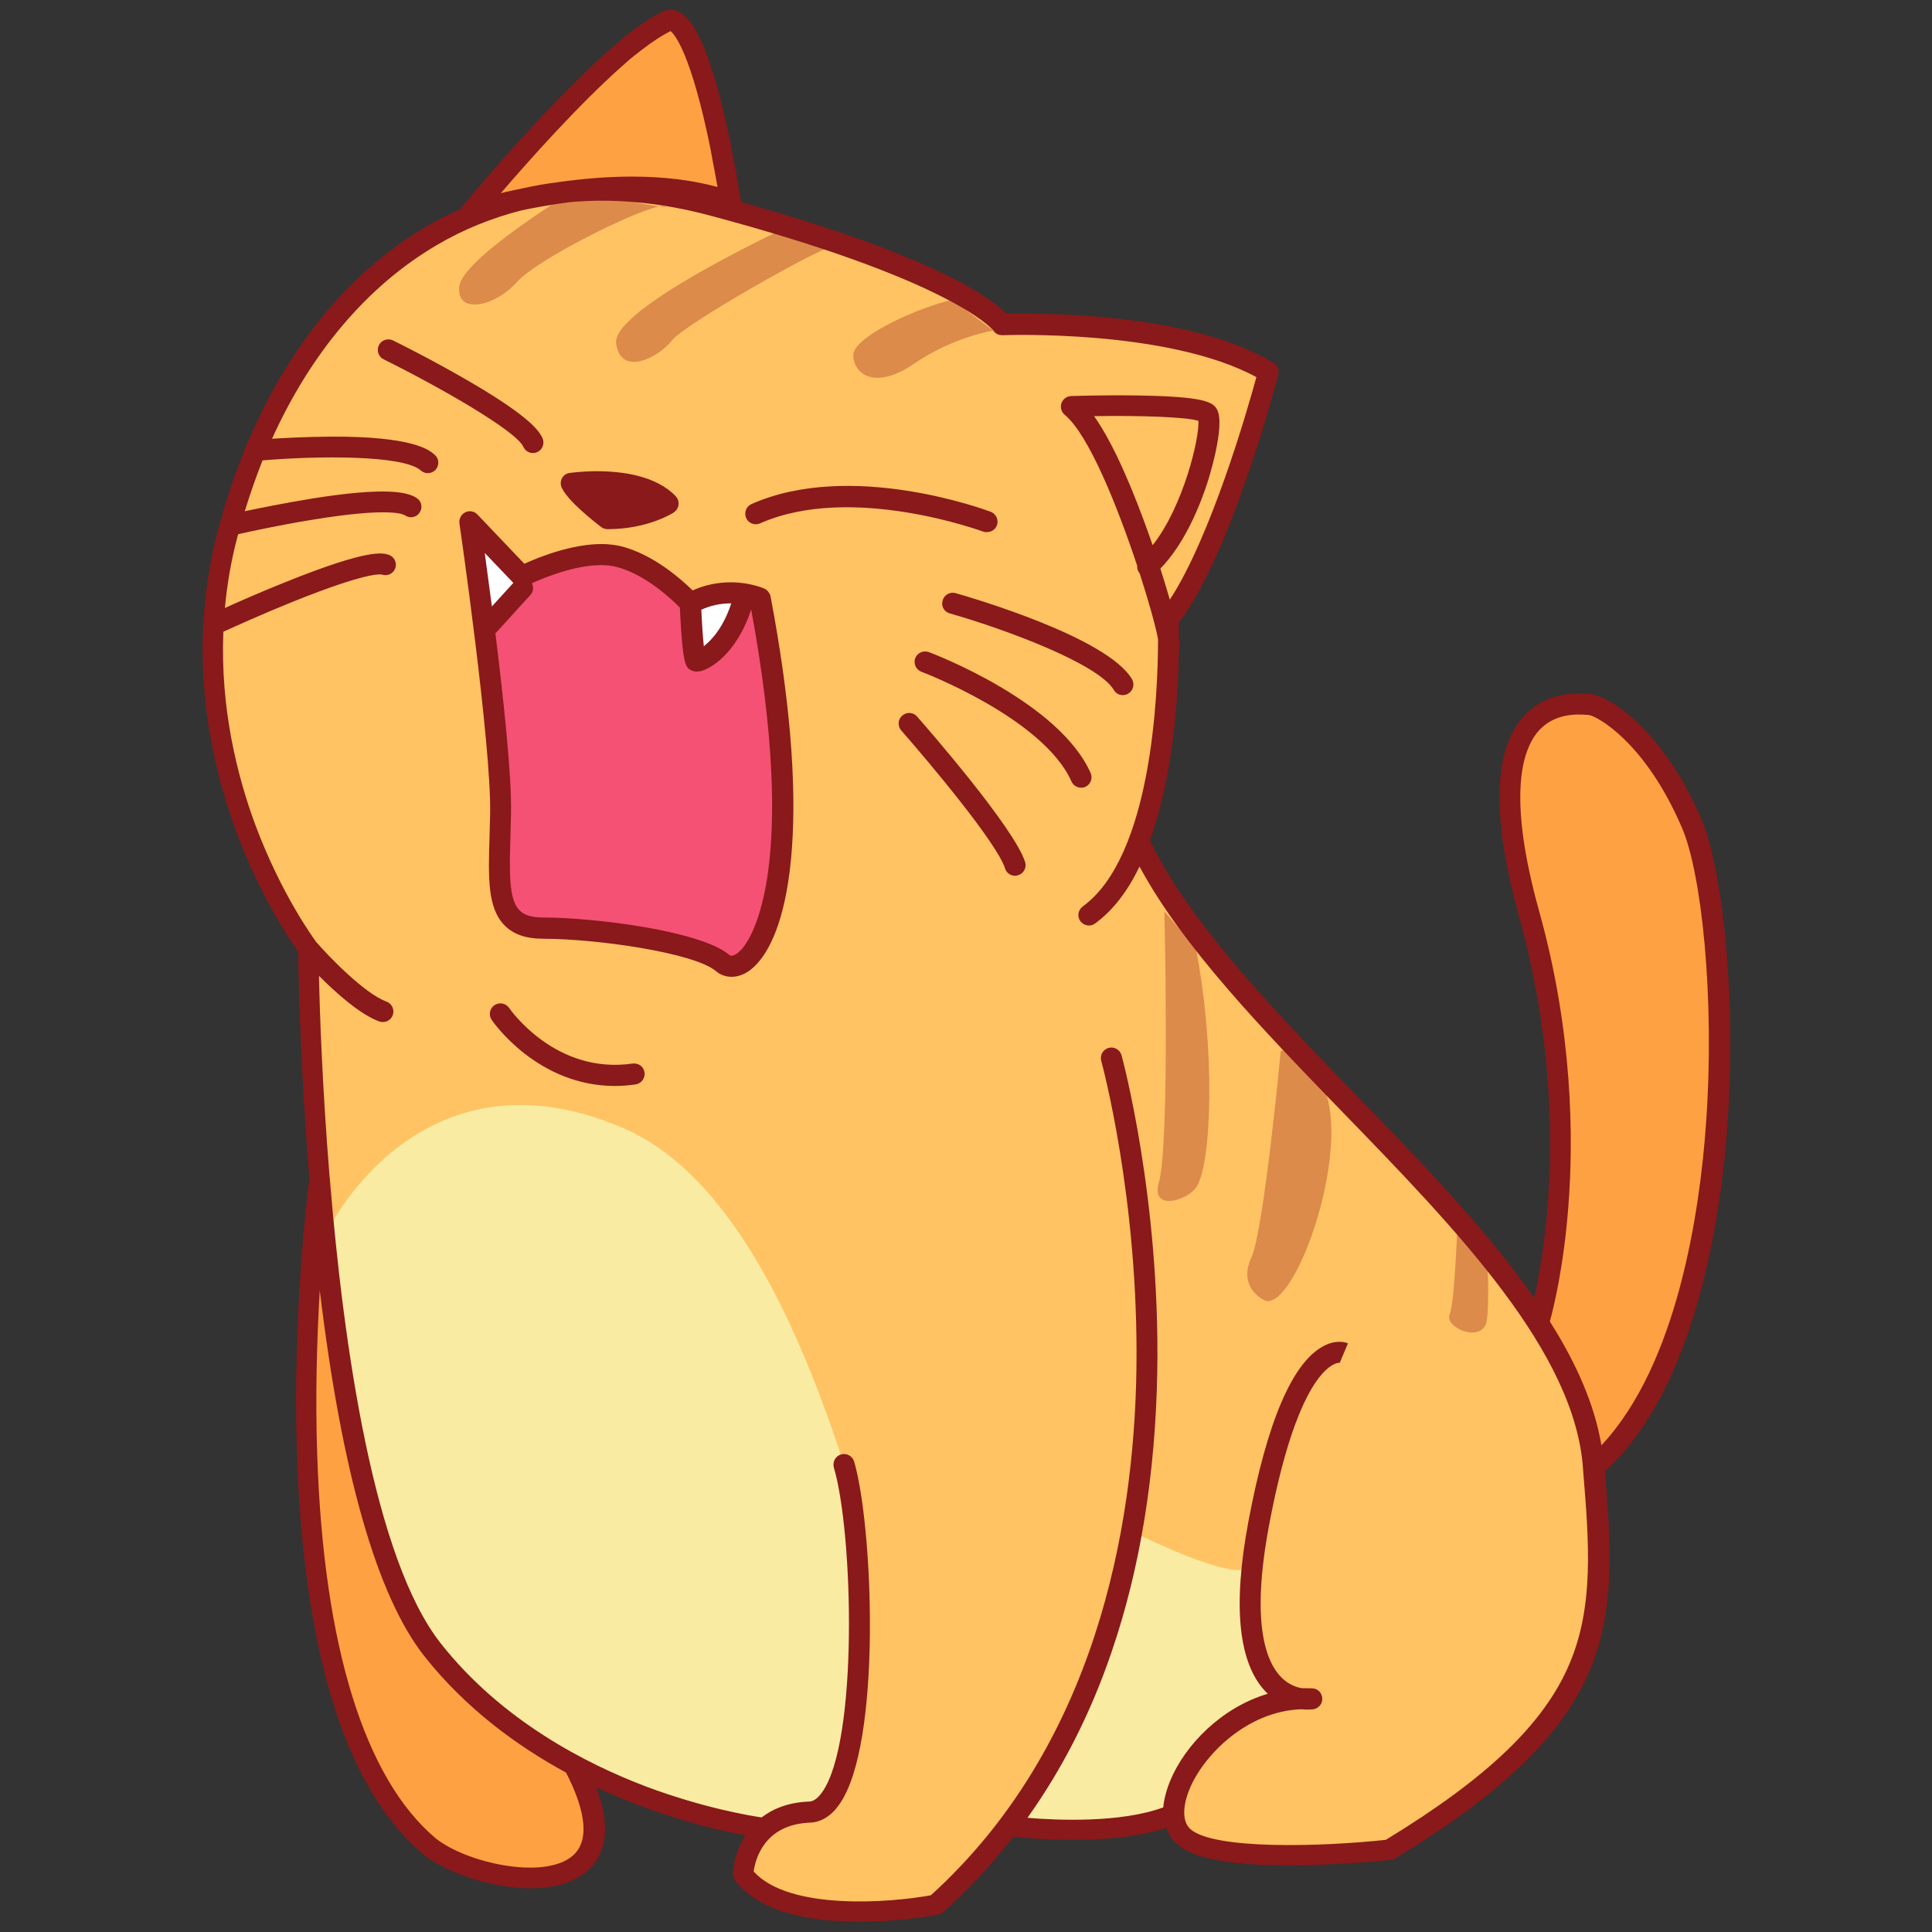 <svg id="Layer_3" enable-background="new 0 0 1000 1000" height="1000" viewBox="0 0 1000 1000" width="1000" xmlns="http://www.w3.org/2000/svg"><rect x="0" y="0" width="1000" height="1000" fill="#333333" stroke="none"/><g><path d="m719.1 957.6c-85.1 23.5-112.5-18.1-112.5-18.1l-83.9 5.9-38.4 40.6c-53.8 14.7-99.8-15.7-99.8-15.7l10.2-24.2s-20.6-2.5-49.1-11.9c-55.7-16.7-87.9-39.3-108.9-65.8-4.4-4.6-8.6-9.4-12.7-14.6-61-77.2-64.4-348.1-64.6-362.4 0-.4 0-.6 0-.6s0 0 0-.1c-1.6-2.2-61.6-82.5-47.2-186.9 3.7-37.1 15.9-68.7 31.4-95 20.8-39.3 49.8-71.2 86.3-90.5 8.4-5.7 13.7-8.5 13.7-8.5 6.3-1.8 12.6-3.4 18.9-4.6 31.4-9 67-9.5 106.5 1 132.1 35.2 149.7 61.7 149.7 61.7s91-3.9 138 24.5v.2c-1.7 8.1-4.5 17.4-7.8 27.1-9.4 30.5-26.1 78.5-44 100.9 10.7 27.7-13.7 117.9-13.7 117.9 7.8 31.8 184 218.7 205.5 246.1 21.3 27.4 31.1 72.4 31.1 72.4 19.5 150.7-108.7 200.6-108.7 200.6z" fill="#ffc363"/><path d="m827.8 757-31.3-72.4s28.4-92-4.9-211.4 26.4-108.6 31.3-108.6 32.3 13.7 52.8 61.7c20.6 47.9 29.4 258.3-47.9 330.7zm-622 71.5c-11.8-28.4-40.5-218.7-40.5-218.7s-36.2 267.6 56.7 345.9c25.7 20.9 114.6 38.4 74.4-38.2 0 0-78.9-60.6-90.6-89zm140.1-817.9c-31.1 13.1-102.4 99.3-102.4 99.3s77.8-25.3 134.6-5.2c-17-103.1-32.2-94.1-32.2-94.1z" fill="#fea142"/><path d="m373.9 498.4c-13.1-11.1-65.7-18-92.7-18s-22.8-22.8-22.1-59.5-15.9-150.8-15.9-150.8l27 28.4s29.8-15.2 49.8-10.4c20.1 4.8 37.4 24.2 37.4 24.2 18.7-10.4 36-2.8 36-2.8 30.3 160.6-6.3 200-19.5 188.9z" fill="#f45175"/><path d="m243.1 270.1 27.3 34.3-17.1 18.8zm114.2 42.2s1.2 28.8 3 29.8c1.7 1 16.9-5.9 24-30.1-.1 0-20.1-3.5-27 .3z" fill="#fff"/><path d="m679 879.3s-44.2 9.4-52.5 25.3-19.9 34.9-19.9 34.9-66.6 14.1-83.9 5.9c0 0 62.9-106.5 64.3-152.2 0 0 51.2 25.6 58.8 18s2.8 47.7 10.4 54.7 22.8 13.4 22.8 13.4zm-356.4-295.4c-104.6-45-152.1 51.5-152.1 51.5s4.6 134.3 42.7 201.8c38.2 67.5 155.1 108.1 181.4 108.9s43.6-28.6 43.6-28.6c17.6-34.3-1.4-159.6-1.4-159.6-29.4-90.9-66-153.2-114.2-174z" fill="#f9eba2"/><path d="m493.1 155.2 21 15.9s-20.6 3.2-40.9 17.1-31.1 5.6-31.6-4.2c-.4-9.7 34.9-25.4 51.5-28.8zm109.6 316.6s2.9 119.9-2.9 140.4c-4.3 15 15 9.3 19.6 2 7.8-12.5 9.8-70.9-.5-123.8zm60.2 72.4s-8.8 93-15.2 106.7 3.4 21 7.8 22.5c15.1 2.1 40.6-69 31.8-104.2-8.8-35.3-24.4-25-24.4-25zm-344-366.5c2.4 17.6 22 7.3 28.9-1.5 6.7-8.6 76.3-47.9 82.8-48.5-4-1.2-26-8.8-26-8.8s-88.1 41.2-85.7 58.8zm112.1-49.9c-.1 0-.2 0-.4 0 .6.2.8.2.4 0zm-87.1-21c-.5-.2-1.5-.2-2.7.1 2.6.3 3.9.4 2.7-.1zm-46.5-8.3s-58.2 35.2-59.7 49.9 18.6 10.3 29.8-2.4c10.3-11.6 60.4-36.6 73.6-39.1-10.5-1.6-43.7-8.4-43.7-8.4zm472.1 555.8c-1-2.9-15.2-18.6-15.2-18.6s-1.5 38.9-3.9 44.5c-2.9 6.7 14.7 14.4 18.6 5.4 1.8-4 1.5-28.4.5-31.3z" fill="#dc8b4a"/><path d="m880.7 424.1c-21-49-50.2-64.9-57.8-64.9-.2 0-.5 0-.8-.1-15-1.1-26.7 3.3-34.7 13.1-14.7 17.9-15 52.4-1.1 102.5 16.9 60.7 17.4 114.1 14.8 148.2-1.7 21.7-4.7 38.6-7 48.8-24.5-35.1-58.3-70-91.6-104.3-42.3-43.7-86.1-88.8-106.7-131.3-.2-.4-.4-.7-.6-1 12.2-33.7 14.7-75.4 15-98.1 0-.1.1-.2.1-.2.3-.9.7-2.1-.1-6.8 0-3.3-.1-5.9-.1-7.6 27.3-35.9 50.6-124.8 51.6-128.6.6-2.3-.4-4.8-2.5-6-43.7-26.5-122.5-25.8-138.2-25.4-7.3-7.5-36-29.6-137.4-57.8 0-.3 0-.6-.1-.9-1.8-10.7-3.6-20.5-5.4-29.5 0-.1 0-.1 0-.2-.1-.7-.3-1.3-.4-2-.2-.9-.4-1.9-.6-2.8-.1-.3-.1-.5-.2-.8-4.3-20.1-8.8-35.5-13.4-46-4-9-8.1-14.5-12.4-16.5h-.1c-.3-.2-.7-.3-1-.4-.1 0-.2-.1-.4-.1-.2-.1-.4-.1-.6-.2s-.5-.1-.7-.1c-.1 0-.2 0-.3 0-.3 0-.6-.1-.9-.1-.3 0-.6 0-.9.1h-.1c-.3 0-.5.1-.8.1h-.1c-.5.1-.9.3-1.3.4-4 1.7-8.6 4.5-13.6 8.1-.1.1-.2.2-.3.2-.5.4-1 .7-1.5 1.1-.3.2-.5.4-.8.6-.4.3-.7.5-1.1.8s-.9.7-1.3 1c-.2.2-.4.3-.6.5-.6.5-1.3 1-1.9 1.6-34.5 28.1-80.7 83.9-83.1 86.8-.2.3-.4.6-.6.8 0 .1-.1.2-.1.2-.1.2-.2.4-.3.7-6.1 2.7-12.1 5.8-18 9.2-40 23.4-72.2 62.9-93.2 113.5 0 .1 0 .1-.1.2-5.9 14.2-10.9 29.3-15 45.1-4.1 15.9-6.3 31.4-7.1 46.3-.1.4-.1.9-.1 1.3-2.2 42.9 7.2 80.2 17 106.7 12.6 33.9 27.9 56.3 32.1 62.2.1 9.7 1 58.4 5.8 117.4-1.1 8.6-8.8 72.2-6.4 143.5 1.5 44.9 6.7 84.1 15.3 116.4 11 41 27.8 71.2 49.9 89.9 11.1 9 34.8 17.7 55.8 17.7 11 0 21.3-2.4 28.6-8.4 8-6.6 14.6-19.4 5.4-43.9 7.9 3.7 15.5 6.9 22.5 9.5 23.8 9 43.8 13.4 54.6 15.3-4.4 7-6.2 14.5-6.4 20 0 1.3.4 2.5 1.1 3.5 13.3 17.2 40.8 21.3 64.4 21.3 21.2 0 39.2-3.4 40.7-3.7 1-.2 1.9-.6 2.6-1.3 13.3-11.9 25.4-24.9 36.3-39 4.8.5 16.6 1.6 30.7 1.6 15.4 0 33.6-1.3 48.4-6.2 1.1 3.2 2.9 6.1 5.5 8.3 8.3 7.5 27.3 11.1 57.8 11.1h6.2c24.3-.4 46.7-2.8 46.9-2.8.8-.1 1.5-.3 2.2-.8 55.3-33.6 86.3-63.5 100.5-96.9 13.5-31.9 11.1-65.2 8-103.6.4-.2.7-.4 1-.7 46.2-43.3 58.9-130.2 62.4-178.1 4.9-70.9-3.2-134.6-13.4-158.5zm-558.1-390.4s.1-.1.1-.1c.6-.5 1.2-1.1 1.8-1.6 0 0 .1 0 .1-.1 1.2-1.1 2.5-2.1 3.7-3.1.1-.1.2-.2.3-.2.5-.4 1-.8 1.5-1.2.1-.1.2-.2.3-.2 1.1-.9 2.3-1.8 3.4-2.6.2-.1.3-.2.4-.3.4-.3.8-.6 1.2-.9.2-.1.3-.2.5-.4.5-.4 1-.7 1.5-1 .1-.1.2-.1.3-.2.4-.3.8-.6 1.3-.9.2-.1.4-.3.6-.4.3-.2.6-.4.9-.6.2-.1.4-.3.6-.4.3-.2.7-.4 1-.6s.6-.3.8-.5c.3-.2.6-.3.9-.5.2-.1.4-.2.7-.4.2-.1.4-.2.7-.4.2-.1.5-.2.7-.4.2-.1.4-.2.6-.3s.4-.2.6-.3c2.2 1.8 10.7 11.8 20.7 61.2.1.5.2 1.1.3 1.6 0 .2.1.5.1.7 1 5.3 2.1 11 3.2 17.2-13.1-3.6-28-5.4-44.4-5.4-13.2 0-26 1.2-37.5 2.8-.2 0-.3 0-.5.1-6.1.7-12.1 1.8-18.1 3.1-4.3.9-8.3 1.7-11.7 2.6 14.6-17 41.1-46.7 63.4-66.3zm-26.5 927.1c-15.2 12.4-55.1 3.2-70.6-9.3-36.8-31-58-99.5-61.3-198.1-1.1-31.4-.1-61.3 1.3-85.6 11.4 94.7 29.6 158.4 54.2 189.5 21.5 27.2 48.3 46.6 73.3 60.2 7.7 15 14.2 34.2 3.1 43.3zm516.3-99.7c-13.1 31-42.4 59.1-95.1 91.2-33.3 3.6-89.2 5.2-101.2-5.6-4.1-3.7-4.2-11.5-.3-20.9 7.1-17.1 29.3-40 57.6-41.1 3.7.4 6.3 0 6.5 0 2.7-.5 4.7-2.9 4.5-5.7s-2.3-5-5.1-5.1c-1.8-.1-3.7-.1-5.5-.1-2.9-.5-6.9-1.9-10.6-5.6-8.1-8.2-15.8-28.6-6.3-78.9 11.5-61.1 25.1-77.9 32.2-82.4 3-1.9 4.7-1.5 4.7-1.5-.2-.1-.3-.1-.3-.1l4.2-10c-.9-.4-5.9-2.2-12.8 1.5-16 8.6-29 39-38.7 90.6-8.3 44.1-5.2 73.8 9.2 88.5l.8.8c-23.7 7-42.7 26.2-50.5 45-2 4.9-3.2 9.5-3.6 13.8-22 8.1-55 6.7-70.3 5.4 18.2-25.5 32.8-54.2 43.6-86 14.8-43.2 22.7-92.1 23.6-145.2 1.5-90.3-18.3-162.8-18.5-163.5-.8-2.9-3.8-4.6-6.7-3.8s-4.6 3.8-3.8 6.7c.2.7 19.6 71.7 18.2 160.4-1.3 81.1-20.9 193.9-106.4 271.5-20.9 3.8-73.2 8.1-91.7-12.3.8-6.1 5.3-24.3 29-25.3 5.9-.2 11.1-3.4 15.3-9.4 22.3-31.3 17.4-144.5 7.7-177.5-.9-2.9-3.9-4.5-6.8-3.7-2.9.9-4.5 3.9-3.7 6.8 10 33.6 12.8 141.7-6.1 168.1-3.3 4.7-6 4.8-6.9 4.8-10.6.4-18.5 3.7-24.4 8.2-5.3-.8-29.7-4.7-59.8-16-31.1-11.8-74.7-34.1-106.2-74-34.7-43.9-50.4-153.9-57.5-240.8 0-.2 0-.5-.1-.7-3.7-45.3-5.1-84.3-5.5-104.1 8.6 8.6 21.1 19.9 31.2 23.6.6.2 1.2.3 1.9.3 2.2 0 4.3-1.4 5.1-3.6 1-2.8-.4-5.9-3.3-7-11.3-4.1-29.9-23.4-36.3-30.8-1.2-1.6-18.1-24.6-31.6-60.8-9.2-24.9-18.1-59.8-16.5-99.8 6.1-2.8 20.7-9.4 36.1-15.6 38.3-15.4 45.3-14.2 46-14 2.8 1 5.9-.5 6.9-3.3s-.5-5.9-3.3-6.9c-3-1-9.9-3.5-53.3 14-12.3 4.9-24.1 10.1-31.6 13.5 1.1-11.6 3-23.5 6.2-35.7.2-.8.4-1.7.7-2.5 5.2-1.2 21.7-4.8 39.1-7.6 38.7-6.3 46.2-2.9 47.3-2.1 2.5 1.7 5.9 1 7.5-1.5 1.7-2.5 1-5.9-1.5-7.5-4.4-2.9-14.9-6.1-55.1.4-13.4 2.2-26.2 4.8-33.9 6.4 2.8-9.1 5.8-17.8 9.2-26.3 28.2-2.4 72.7-2.9 81.9 5.2 1 .9 2.3 1.4 3.6 1.4 1.5 0 3-.6 4.1-1.8 2-2.3 1.8-5.7-.5-7.7-2.7-2.4-10.9-9.6-53.8-9.4-11.9.1-23 .6-30.4 1.1 20.1-44.5 49.4-79.2 85.2-100.2 13.9-8.2 28.6-14.1 43.9-18 7.1-1.5 15.4-3 24.4-4.2 23.1-2.2 47.6 0 73.3 6.9 123.4 32.9 145.5 58.1 146.6 59.5 1 1.7 2.8 2.4 4.7 2.4.9 0 85.4-3.3 131.4 21.7-4.6 16.9-23.5 82.6-44.8 115.2-1.5-5.1-3.1-10.6-4.9-16.1 12.8-13.1 20.6-33 24.3-44.3.4-1.2 9.6-29.9 5-38.1-2.1-3.8-6.5-6.7-41.3-7.2-17.1-.3-34.1.3-34.2.3-2.3.1-4.2 1.5-5 3.7-.7 2.1-.1 4.5 1.7 6 12.5 10.3 27.4 47.7 37.5 78.1-.1 1.4.3 2.8 1.3 4 4.8 14.8 8.3 27.6 9.5 34 0 28.6-3.3 112.5-39 138.4-2.4 1.8-3 5.2-1.2 7.6s5.2 3 7.6 1.2c9.6-7 17.2-17.3 23-29.5 22.5 41.8 64.3 85 104.9 126.9 59.5 61.3 120.9 124.7 124.7 185.3v.1c3.1 37.5 5.7 70.3-7 100.3zm-215.8-578.9c-.7-2-1.4-4-2.1-6-7.3-20.5-17.5-45.7-28.2-60.8 23.5-.4 47.5.4 54 2.4.6 8.9-7.8 44.3-23.7 64.4zm286.4 299.9c-3.2 44.6-14.6 123.8-54.1 166-3.6-21.4-13.2-42.8-26.7-64.1 1.8-6.6 7.2-28 9.6-59.9 2.7-35 2.3-89.9-15.1-152.3-16.1-57.9-9.4-82.3-1-92.7 8.5-10.4 21.3-9.4 25.5-9.1.6 0 1.1.1 1.4.1 4 .7 28.9 13.8 48 58.4 9.9 22.9 17.2 86.7 12.4 153.6zm-549.4-27c.4 3-1.6 5.7-4.6 6.2-3.7.5-7.2.8-10.7.8-39.9 0-62.8-32.7-63.8-34.2-1.7-2.5-1.1-5.9 1.4-7.6s5.9-1.1 7.6 1.4c1 1.4 24.3 34.5 63.9 28.8 3.1-.4 5.8 1.6 6.2 4.6zm61.9-250.5c-.3-.1-7.3-3.2-17.2-3.2-6.9 0-13.6 1.4-19.8 4.2-6-5.9-20.6-18.8-37.2-22.9-3-.7-6.4-1.1-10-1.1-15.5 0-32.5 6.8-39.9 10.2l-24.3-25.5c-1.6-1.7-4.2-2.2-6.3-1.1-2.1 1-3.3 3.3-3 5.7.2 1.1 16.5 114.1 15.9 150-.1 4.1-.2 8-.3 11.8-.7 21.5-1.1 37.1 7.6 46.1 4.6 4.8 11.2 7.1 20.3 7.1 27.3 0 77.9 7.2 89.2 16.7 2.3 2 5.2 3 8.2 3 3.5 0 8.8-1.4 14.3-8.1 6.3-7.6 14.4-24 16.9-58.4 2.5-34.5-1.2-78.4-11.1-130.6-.5-1.7-1.7-3.2-3.3-3.9zm-17.2 7.7h.2c-4 12.3-10.1 19-14.2 22.2-.5-4.8-1-12-1.3-18.9 4.8-2.2 9.9-3.3 15.3-3.3zm-127.4-26.1 14.8 15.5-11.1 12.2c-1.4-10.7-2.7-20.2-3.7-27.7zm133.6 204.4c-2.5 3-4.7 4.1-5.9 4.1-.3 0-.7-.1-1.2-.5-15-12.6-70.6-19.3-96.2-19.3-5.9 0-10-1.2-12.4-3.8-5.6-5.8-5.1-20.1-4.6-38.2.1-3.8.2-7.8.3-12 .4-19.4-3.9-59.2-8.1-93.2.4-.2.7-.5 1-.9l17.1-18.8c1.6-1.7 1.8-4.1.8-6.1 6.3-2.9 22.2-9.4 35.9-9.4 2.7 0 5.2.3 7.4.8 15.2 3.7 29.1 16.9 33.3 21.2 1.4 29.8 3 30.8 5.6 32.3 1 .6 2.1.8 3.2.8 1.8 0 3.3-.6 4-.9 7.6-3.1 18.3-13.1 24.1-31.3 24.4 132.3.7 169.1-4.3 175.2zm-185.9-304.6c-2.7-1.3-3.8-4.6-2.5-7.3s4.6-3.8 7.3-2.5c.2.1 17.5 8.6 35.3 18.8 33.5 19.1 40.1 27.3 42.1 31.8 1.2 2.7 0 6-2.7 7.2-.7.3-1.5.5-2.2.5-2.1 0-4.1-1.2-5-3.2-3.8-8.5-44.6-31.6-72.3-45.3zm310.4 89.2c-.8-.3-68.5-25.2-115.6-4.3-2.7 1.2-6 0-7.2-2.8-1.2-2.7 0-6 2.8-7.2 51.3-22.8 120.9 2.9 123.8 4 2.8 1.1 4.2 4.2 3.2 7-.8 2.2-2.9 3.5-5.1 3.5-.6.1-1.3 0-1.9-.2zm-218.3-22.9c-.7-1.6-.6-3.3.2-4.8s2.3-2.5 4-2.7c.2 0 6-.9 14-.9 13.1 0 30.8 2.3 40.9 13 1.1 1.2 1.6 2.8 1.4 4.4s-1.1 3-2.4 3.9c-.5.4-13.6 8.7-34.3 8.7-1.2 0-2.4-.4-3.3-1.1-4.1-3.1-17.6-13.8-20.5-20.5zm203.9 54.7c8 2.3 78.3 22.7 91.3 44.5 1.5 2.6.7 5.9-1.9 7.5-.9.5-1.8.8-2.8.8-1.9 0-3.7-.9-4.7-2.7-8.1-13.6-56.4-31.5-84.9-39.6-2.9-.8-4.6-3.8-3.7-6.7.8-2.9 3.8-4.6 6.7-3.8zm65 100.7c-2.1 0-4.1-1.2-5-3.2-14.5-32.7-77-56.6-77.7-56.8-2.8-1.1-4.2-4.2-3.2-7 1.1-2.8 4.2-4.2 7-3.2 2.7 1 67.4 25.7 83.8 62.6 1.2 2.7 0 6-2.8 7.2-.6.3-1.3.4-2.1.4zm-29 38.5c.9 2.9-.7 5.9-3.6 6.8-.5.2-1.1.3-1.6.3-2.3 0-4.5-1.5-5.2-3.8-4.1-13.2-40.2-56-53.7-71.4-2-2.3-1.8-5.7.5-7.7s5.7-1.8 7.7.5c5.1 5.8 50.3 57.6 55.9 75.3z" fill="#89191a"/></g></svg>